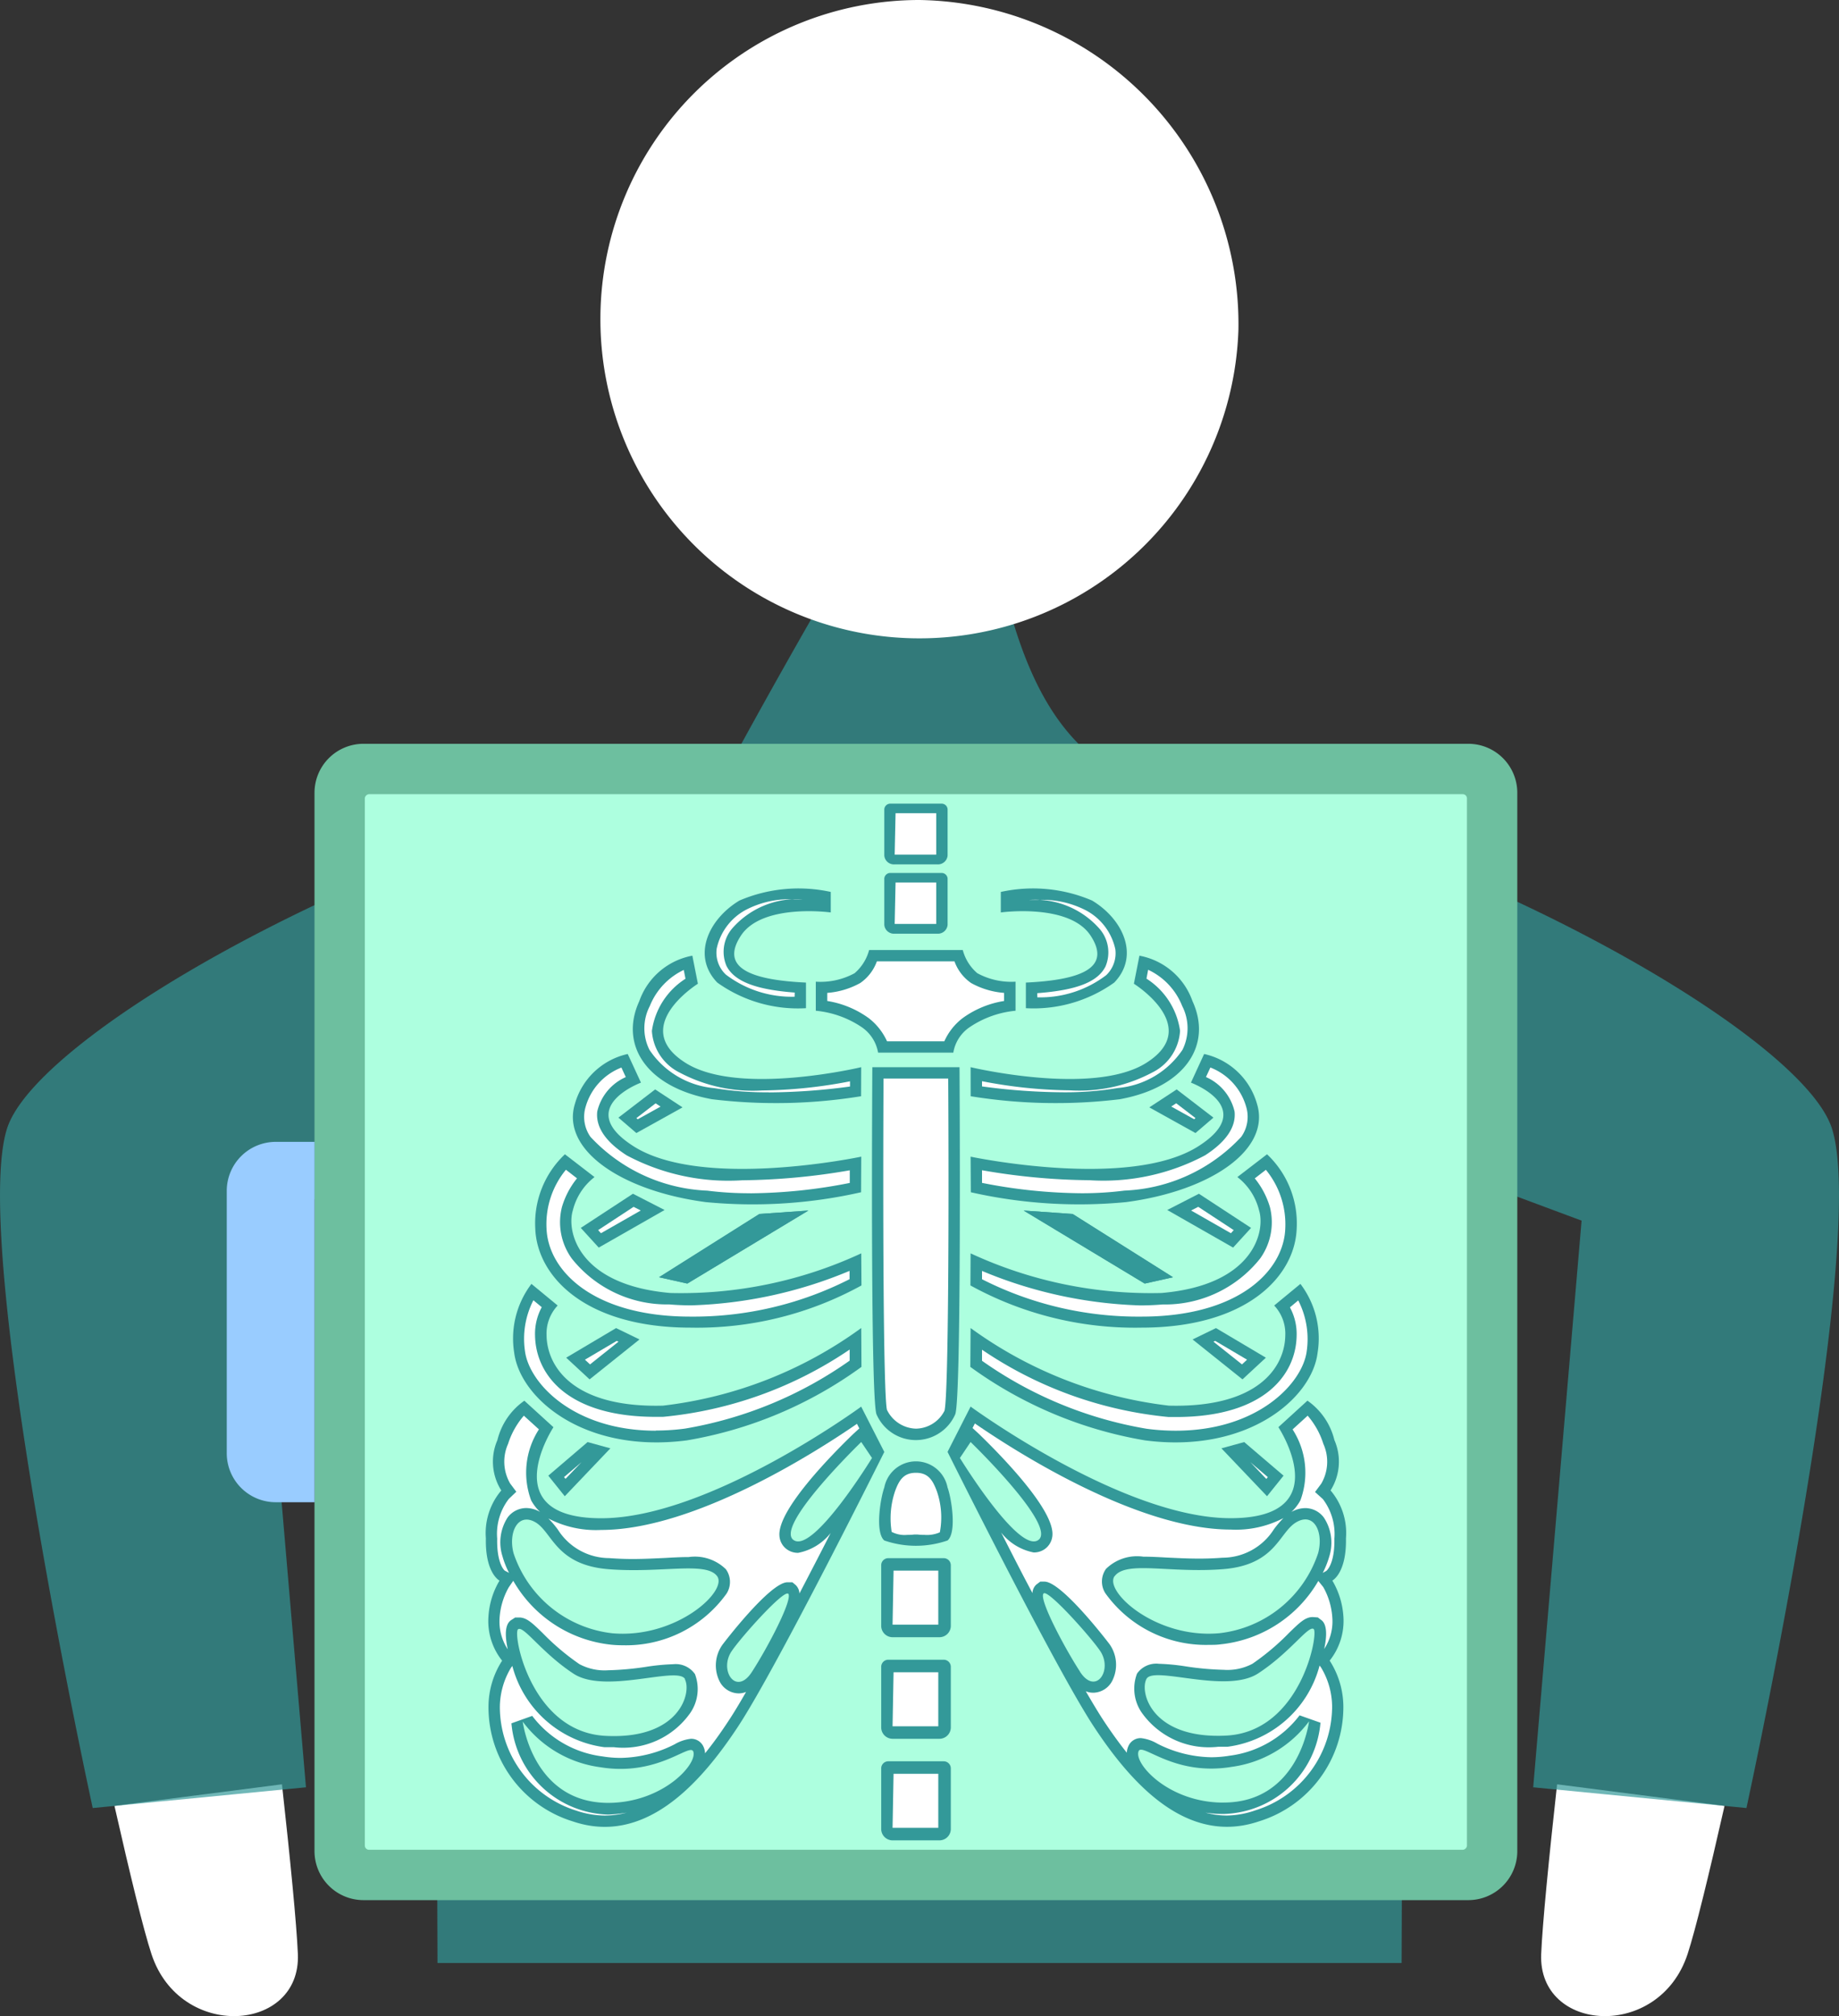 <svg xmlns="http://www.w3.org/2000/svg" width="33.178" height="36.363" viewBox="0 0 33.178 36.363"><rect x="0" y="0" width="33.178" height="36.363" fill="#333333" stroke="none"/><g transform="translate(-379.513 -246.493)"><path d="M396.093,255.636h-2.879c-.672,1.156-1.352,2.358-2.036,3.62a6.049,6.049,0,0,0,6.952,0C396.859,258.484,396.412,256.966,396.093,255.636Z" transform="translate(1.448 1.135)" fill="#399" opacity="0.7"/><path d="M382.018,278.185c-.144-.436-.387-1.436-.668-2.674l3.022-.389c.151,1.368.263,2.509.287,3.061C384.718,279.6,382.533,279.751,382.018,278.185Z" transform="translate(0.228 3.555)" fill="#fff"/><g transform="translate(390.348 246.493)"><path d="M400.659,252.433a5.757,5.757,0,1,1-5.753-5.94A5.848,5.848,0,0,1,400.659,252.433Z" transform="translate(-389.151 -246.493)" fill="#fff"/></g><path d="M406.888,278.185c.143-.436.386-1.436.667-2.674l-3.021-.389c-.151,1.368-.263,2.509-.287,3.061C404.188,279.6,406.372,279.751,406.888,278.185Z" transform="translate(3.071 3.555)" fill="#fff"/><path d="M412.565,265.317c-.571-1.807-7.406-5.561-12.987-6.461a6.051,6.051,0,0,1-6.953,0c-5.581.9-12.416,4.654-12.986,6.461-.668,2.116,1.547,12.253,1.547,12.253l3.847-.374-.873-10.221,3.193-1.189.053,14.579H404.8l.054-14.579,3.193,1.189-.873,10.221,3.847.374S413.233,267.432,412.565,265.317Z" transform="translate(0 1.535)" fill="#399" opacity="0.7"/><path d="M.884,0H20.817A.884.884,0,0,1,21.7.884V19.973a.884.884,0,0,1-.884.884H.884A.884.884,0,0,1,0,19.973V.884A.884.884,0,0,1,.884,0Z" transform="translate(385.187 259.909)" fill="#6dbf9f"/><rect width="19.04" height="19.884" rx="0.076" transform="translate(405.979 260.818) rotate(90)" fill="#adffdf"/><g transform="translate(388.279 260.989)"><path d="M396.027,262.446v.462a2.5,2.5,0,0,0,1.594-.462c.463-.479.163-1.142-.4-1.48a2.712,2.712,0,0,0-1.646-.155v.37s1.233-.17,1.619.417S397.013,262.4,396.027,262.446Z" transform="translate(-386.285 -259.219)" fill="#399"/><path d="M396.175,262.615c.707-.053,1.089-.2,1.231-.48a.651.651,0,0,0-.1-.673,1.545,1.545,0,0,0-1.273-.529c.049,0,.1,0,.154,0a1.716,1.716,0,0,1,.87.19,1.042,1.042,0,0,1,.527.7.547.547,0,0,1-.164.467,1.962,1.962,0,0,1-1.243.4Z" transform="translate(-386.228 -259.197)" fill="#fff"/><path d="M395.09,263.838s2.211.528,3.17-.078c1.025-.648-.224-1.427-.224-1.427l.1-.506a1.258,1.258,0,0,1,.958.822c.359.782-.124,1.55-1.311,1.767a9.588,9.588,0,0,1-2.692-.054Z" transform="translate(-386.345 -259.085)" fill="#399"/><path d="M396.737,264.263a11.261,11.261,0,0,1-1.464-.106v-.094a8.713,8.713,0,0,0,1.586.165,2.809,2.809,0,0,0,1.487-.323.9.9,0,0,0,.5-.751,1.338,1.338,0,0,0-.606-.941l.03-.16a1.212,1.212,0,0,1,.614.653.877.877,0,0,1,.006.79,1.574,1.574,0,0,1-1.168.69A5.712,5.712,0,0,1,396.737,264.263Z" transform="translate(-386.322 -259.057)" fill="#fff"/><path d="M395.09,265.256s2.878.608,4.119-.194c1.071-.691-.144-1.141-.144-1.141l.238-.517a1.279,1.279,0,0,1,.954.9c.252.823-.83,1.569-2.363,1.772a8.86,8.86,0,0,1-2.8-.178Z" transform="translate(-386.345 -258.889)" fill="#399"/><path d="M397.066,265.889a9.508,9.508,0,0,1-1.793-.187v-.228a11.762,11.762,0,0,0,1.941.18,3.909,3.909,0,0,0,2.083-.449c.383-.247.562-.514.532-.791a.9.9,0,0,0-.516-.621l.08-.172a1.074,1.074,0,0,1,.646.71.623.623,0,0,1-.089.54,3.044,3.044,0,0,1-2.106.97A6.041,6.041,0,0,1,397.066,265.889Z" transform="translate(-386.322 -258.862)" fill="#fff"/><path d="M395.09,266.8a7.72,7.72,0,0,0,3.446.715c1.666-.144,1.875-1.116,1.758-1.491a1.083,1.083,0,0,0-.391-.6l.535-.411a1.712,1.712,0,0,1,.535,1.338c-.03.862-.9,1.789-2.8,1.789a6.154,6.154,0,0,1-3.086-.761Z" transform="translate(-386.345 -258.689)" fill="#399"/><path d="M398.153,267.911a6.218,6.218,0,0,1-2.88-.674v-.15a8,8,0,0,0,2.852.622c.138,0,.274-.006.406-.017a2.192,2.192,0,0,0,1.758-.827,1.119,1.119,0,0,0,.178-.929,1.493,1.493,0,0,0-.273-.518l.2-.155a1.549,1.549,0,0,1,.35,1.057C400.718,267.086,399.9,267.911,398.153,267.911Z" transform="translate(-386.322 -258.659)" fill="#fff"/><path d="M395.09,267.89a7.564,7.564,0,0,0,3.577,1.4c1.626.042,2.09-.706,2.1-1.261a.741.741,0,0,0-.2-.545l.473-.39a1.624,1.624,0,0,1,.31,1.243c-.1.823-1.267,1.821-3.116,1.579a7.471,7.471,0,0,1-3.149-1.325Z" transform="translate(-386.345 -258.432)" fill="#399"/><path d="M398.768,269.709a4,4,0,0,1-.525-.035,7.223,7.223,0,0,1-2.97-1.226v-.2a7.205,7.205,0,0,0,3.367,1.214h.132c1.586,0,2.164-.757,2.177-1.465a1.012,1.012,0,0,0-.121-.513l.15-.125a1.527,1.527,0,0,1,.153.916C401.056,268.851,400.253,269.709,398.768,269.709Z" transform="translate(-386.322 -258.399)" fill="#fff"/><path d="M399.115,264.482l-.324.278-.833-.463.494-.324Z" transform="translate(-385.989 -258.819)" fill="#399"/><path d="M398.31,264.254l.089-.059.348.267-.024.021Z" transform="translate(-385.945 -258.791)" fill="#fff"/><path d="M398.817,265.647l-.571.293,1.188.678.324-.355Z" transform="translate(-385.953 -258.611)" fill="#399"/><path d="M398.628,265.923l.129-.066.64.42-.051.056Z" transform="translate(-385.905 -258.585)" fill="#fff"/><path d="M401.213,268.967a1.214,1.214,0,0,1,.486.71.971.971,0,0,1-.069.909,1.187,1.187,0,0,1,.278.863c.012.633-.246.763-.246.763a1.452,1.452,0,0,1,.2.651,1.149,1.149,0,0,1-.248.793,1.546,1.546,0,0,1,.247.817,2.156,2.156,0,0,1-1.522,2.082c-1.275.432-2.273-.633-2.982-1.712s-2.637-4.952-2.637-4.952l.416-.817s2.746,2.013,4.69,2.013.863-1.642.863-1.642Zm-6.077.746-.193.288s1.058,1.727,1.413,1.481S395.136,269.713,395.136,269.713Zm2.6,2.416c-.206.268.735,1.137,1.886,1.033a2.128,2.128,0,0,0,1.784-1.445c.1-.375-.07-.741-.389-.56s-.366.772-1.323.849S397.952,271.852,397.738,272.129Zm2.016,2.879c1.347-.072,1.666-1.85,1.573-1.922s-.422.422-1,.8-1.887-.142-2.016.1S398.406,275.08,399.754,275.008Zm-.052,1.208c1.364,0,1.542-1.465,1.542-1.465a2.088,2.088,0,0,1-1.4.822c-1.026.17-1.6-.432-1.673-.288C398.067,275.5,398.7,276.219,399.7,276.217Zm-2.591-2.36c.286.44.6-.031.362-.378-.178-.261-.933-1.105-1.017-1.034C396.356,272.531,396.826,273.418,397.111,273.857Z" transform="translate(-386.391 -258.199)" fill="#399"/><path d="M399.712,276.42a1.485,1.485,0,0,1-.389-.052,2.175,2.175,0,0,0,.325.024,1.8,1.8,0,0,0,1.75-1.646l-.377-.133a1.881,1.881,0,0,1-1.262.728,2.076,2.076,0,0,1-.332.028,2.207,2.207,0,0,1-.972-.245.743.743,0,0,0-.295-.1.24.24,0,0,0-.225.139.332.332,0,0,0-.031.124c-.141-.176-.282-.372-.426-.59-.087-.133-.193-.31-.314-.518a.362.362,0,0,0,.137.026h0a.393.393,0,0,0,.345-.224.643.643,0,0,0-.054-.652c-.008-.011-.857-1.128-1.174-1.128h-.075l-.071.053a.22.22,0,0,0-.07.154c-.2-.373-.389-.748-.565-1.092a.985.985,0,0,0,.587.359h0a.34.34,0,0,0,.2-.061.331.331,0,0,0,.138-.246c.037-.46-.92-1.438-1.332-1.837l-.109-.1.042-.083c.673.464,2.909,1.914,4.615,1.914a1.85,1.85,0,0,0,.952-.207,1.832,1.832,0,0,0-.171.2,1.1,1.1,0,0,1-.927.515c-.133.01-.271.016-.422.016-.211,0-.409-.011-.589-.019-.154-.009-.3-.016-.42-.016a.8.8,0,0,0-.672.22.392.392,0,0,0-.013.438,2.229,2.229,0,0,0,1.873.933c.069,0,.137,0,.207-.01a2.312,2.312,0,0,0,1.763-1.143l.09.111a1.294,1.294,0,0,1,.163.552.9.9,0,0,1-.147.564c.09-.41-.019-.5-.058-.526l-.056-.043-.091-.007c-.136,0-.238.1-.425.282a4.425,4.425,0,0,1-.663.56.963.963,0,0,1-.518.11,5.339,5.339,0,0,1-.687-.062,3.865,3.865,0,0,0-.486-.047.423.423,0,0,0-.393.178.763.763,0,0,0,.083.7,1.483,1.483,0,0,0,1.381.619c.054,0,.11,0,.167,0a1.985,1.985,0,0,0,1.663-1.465l.026.034a1.381,1.381,0,0,1,.2.7,1.964,1.964,0,0,1-1.383,1.877A1.619,1.619,0,0,1,399.712,276.42Zm1.727-4.376a1.638,1.638,0,0,0,.119-.3.824.824,0,0,0-.1-.7.42.42,0,0,0-.334-.169.522.522,0,0,0-.251.07.8.8,0,0,0,.163-.21,1.436,1.436,0,0,0-.141-1.279l.272-.248a1.44,1.44,0,0,1,.283.508.785.785,0,0,1-.037.717l-.113.152.141.127a1.043,1.043,0,0,1,.208.714c.009.468-.145.582-.147.583Z" transform="translate(-386.341 -258.169)" fill="#fff"/><path d="M400.236,270.237l-.71-.606-.411.113.823.864Z" transform="translate(-385.845 -258.116)" fill="#399"/><path d="M399.579,269.954l.315.269-.027.033Z" transform="translate(-385.787 -258.076)" fill="#fff"/><path d="M399.975,268.336l-.9-.534-.422.205.9.72Z" transform="translate(-385.903 -258.343)" fill="#399"/><path d="M398.988,268.023l.031-.015.574.339-.091.085Z" transform="translate(-385.861 -258.318)" fill="#fff"/><path d="M398.125,267.233l.51-.114-1.81-1.141-.884-.062Z" transform="translate(-386.239 -258.577)" fill="#399"/><path d="M398.125,267.233l.51-.114-1.81-1.141-.884-.062Z" transform="translate(-386.239 -258.577)" fill="#399"/><path d="M395.519,262.154a.825.825,0,0,1-.262-.418h-1.69a.833.833,0,0,1-.262.418,1.289,1.289,0,0,1-.7.153v.524a1.782,1.782,0,0,1,.824.293.7.7,0,0,1,.3.463h1.357a.692.692,0,0,1,.3-.463,1.776,1.776,0,0,1,.823-.293v-.524A1.285,1.285,0,0,1,395.519,262.154Z" transform="translate(-386.653 -259.096)" fill="#399"/><path d="M393.867,263.36a1.1,1.1,0,0,0-.328-.416,1.738,1.738,0,0,0-.75-.311v-.146a1.455,1.455,0,0,0,.595-.178.807.807,0,0,0,.3-.391h1.4a.807.807,0,0,0,.3.391,1.455,1.455,0,0,0,.595.178v.146a1.732,1.732,0,0,0-.75.311,1.079,1.079,0,0,0-.328.416Z" transform="translate(-386.63 -259.074)" fill="#fff"/><path d="M395.086,263.616h-1.573s-.039,6,.076,6.263a.775.775,0,0,0,1.419,0C395.125,269.611,395.086,263.616,395.086,263.616Z" transform="translate(-386.541 -258.863)" fill="#399"/><path d="M394.278,270.113a.6.6,0,0,1-.523-.339c-.067-.273-.074-3.727-.062-5.976h1.167c.014,2.249.006,5.7-.067,5.992A.589.589,0,0,1,394.278,270.113Z" transform="translate(-386.519 -258.84)" fill="#fff"/><path d="M392.649,262.446v.462a2.5,2.5,0,0,1-1.6-.462c-.463-.479-.162-1.142.4-1.48a2.716,2.716,0,0,1,1.647-.155v.37s-1.233-.17-1.62.417S391.663,262.4,392.649,262.446Z" transform="translate(-386.874 -259.219)" fill="#399"/><path d="M392.422,262.679a1.962,1.962,0,0,1-1.243-.4.543.543,0,0,1-.164-.467,1.039,1.039,0,0,1,.527-.7,1.713,1.713,0,0,1,.87-.19c.053,0,.1,0,.154,0a1.547,1.547,0,0,0-1.274.529.651.651,0,0,0-.1.673c.141.277.524.427,1.231.48Z" transform="translate(-386.851 -259.197)" fill="#fff"/><path d="M393.789,263.838s-2.211.528-3.169-.078c-1.026-.648.223-1.427.223-1.427l-.1-.506a1.258,1.258,0,0,0-.958.822c-.359.782.123,1.55,1.311,1.767a9.579,9.579,0,0,0,2.691-.054Z" transform="translate(-387.018 -259.085)" fill="#399"/><path d="M392.1,264.263a5.709,5.709,0,0,1-.986-.075,1.57,1.57,0,0,1-1.168-.691.868.868,0,0,1,.006-.789,1.225,1.225,0,0,1,.613-.652l.031.159a1.335,1.335,0,0,0-.606.941.9.9,0,0,0,.5.751,2.816,2.816,0,0,0,1.488.323,8.735,8.735,0,0,0,1.586-.165v.094a11.287,11.287,0,0,1-1.464.106Z" transform="translate(-386.995 -259.057)" fill="#fff"/><path d="M393.909,265.256s-2.877.608-4.118-.194c-1.071-.691.144-1.141.144-1.141l-.239-.517a1.277,1.277,0,0,0-.953.9c-.252.823.83,1.569,2.363,1.772a8.851,8.851,0,0,0,2.8-.178Z" transform="translate(-387.137 -258.889)" fill="#399"/><path d="M391.888,265.889a6.015,6.015,0,0,1-.779-.047,3.05,3.05,0,0,1-2.107-.97.626.626,0,0,1-.088-.54,1.075,1.075,0,0,1,.646-.71l.079.172a.9.9,0,0,0-.515.621c-.03.278.148.544.532.791a3.906,3.906,0,0,0,2.083.449,11.919,11.919,0,0,0,1.941-.18v.228a9.52,9.52,0,0,1-1.793.187Z" transform="translate(-387.115 -258.862)" fill="#fff"/><path d="M393.984,266.8a7.713,7.713,0,0,1-3.444.715c-1.666-.144-1.876-1.116-1.759-1.491a1.09,1.09,0,0,1,.391-.6l-.534-.411a1.712,1.712,0,0,0-.535,1.338c.03.862.9,1.789,2.8,1.789a6.153,6.153,0,0,0,3.085-.761Z" transform="translate(-387.212 -258.689)" fill="#399"/><path d="M390.876,267.911c-1.744,0-2.565-.825-2.592-1.592a1.541,1.541,0,0,1,.35-1.057l.2.155a1.494,1.494,0,0,0-.272.518,1.119,1.119,0,0,0,.178.929,2.192,2.192,0,0,0,1.758.827q.2.017.4.017a8,8,0,0,0,2.853-.622v.15A6.218,6.218,0,0,1,390.876,267.911Z" transform="translate(-387.19 -258.659)" fill="#fff"/><path d="M394.028,267.89a7.558,7.558,0,0,1-3.577,1.4c-1.624.042-2.089-.706-2.1-1.261a.741.741,0,0,1,.2-.545l-.473-.39a1.627,1.627,0,0,0-.311,1.243c.106.823,1.268,1.821,3.117,1.579a7.463,7.463,0,0,0,3.148-1.325Z" transform="translate(-387.256 -258.432)" fill="#399"/><path d="M390.3,269.709c-1.485,0-2.287-.858-2.361-1.437a1.526,1.526,0,0,1,.152-.916l.151.125a1.011,1.011,0,0,0-.121.513c.013.708.591,1.465,2.176,1.465h.133a7.2,7.2,0,0,0,3.367-1.214v.2a7.245,7.245,0,0,1-2.97,1.226,4.029,4.029,0,0,1-.526.035Z" transform="translate(-387.234 -258.399)" fill="#fff"/><path d="M389.437,264.482l.324.278.833-.463-.494-.324Z" transform="translate(-387.046 -258.819)" fill="#399"/><path d="M389.726,264.463l.347-.267.089.059-.412.229Z" transform="translate(-387.011 -258.791)" fill="#fff"/><path d="M389.774,265.647l.571.293-1.188.678-.324-.355Z" transform="translate(-387.121 -258.611)" fill="#399"/><path d="M389.112,266.277l.64-.42.129.066-.718.41Z" transform="translate(-387.087 -258.585)" fill="#fff"/><path d="M388.53,269.446s-1.08,1.642.863,1.642,4.689-2.013,4.689-2.013l.417.817s-1.928,3.873-2.638,4.952-1.708,2.144-2.982,1.712a2.155,2.155,0,0,1-1.521-2.082,1.541,1.541,0,0,1,.246-.817,1.144,1.144,0,0,1-.247-.793,1.436,1.436,0,0,1,.2-.651s-.26-.13-.246-.763a1.187,1.187,0,0,1,.278-.863.973.973,0,0,1-.07-.909,1.219,1.219,0,0,1,.486-.71Zm4.334,2.036c.355.246,1.413-1.481,1.413-1.481l-.194-.288S392.509,271.234,392.863,271.482Zm-3.341.525c-.957-.076-1.012-.673-1.323-.849s-.488.184-.39.56a2.13,2.13,0,0,0,1.784,1.445c1.152.1,2.093-.766,1.887-1.033S390.479,272.083,389.522,272.007Zm1.382,1.984c-.127-.245-1.439.278-2.014-.1s-.9-.873-1-.8.227,1.85,1.574,1.922S391.028,274.227,390.9,273.991Zm.145,1.3c-.07-.144-.648.457-1.674.288a2.084,2.084,0,0,1-1.4-.822s.179,1.463,1.542,1.465C390.519,276.219,391.151,275.5,391.049,275.286Zm1.714-2.841c-.084-.071-.841.773-1.018,1.034-.236.346.078.817.363.378S392.863,272.531,392.763,272.445Z" transform="translate(-387.311 -258.199)" fill="#399"/><path d="M389.827,276.368a1.526,1.526,0,0,1-.393.052,1.612,1.612,0,0,1-.511-.087,1.962,1.962,0,0,1-1.383-1.877,1.394,1.394,0,0,1,.2-.7l.025-.034a1.988,1.988,0,0,0,1.663,1.466c.058,0,.115,0,.169,0h0a1.479,1.479,0,0,0,1.379-.619.761.761,0,0,0,.084-.7.424.424,0,0,0-.393-.178,3.881,3.881,0,0,0-.487.047,5.3,5.3,0,0,1-.686.062.963.963,0,0,1-.518-.11,4.424,4.424,0,0,1-.663-.56c-.187-.182-.29-.282-.425-.282h-.071l-.076.049c-.04.03-.148.116-.058.526a.915.915,0,0,1-.148-.564,1.291,1.291,0,0,1,.165-.554l.082-.119a2.314,2.314,0,0,0,1.768,1.153c.07.007.139.01.208.01a2.231,2.231,0,0,0,1.873-.933.392.392,0,0,0-.013-.438.8.8,0,0,0-.672-.22c-.125,0-.266.007-.422.016-.179.008-.378.019-.589.019-.15,0-.288-.006-.422-.016a1.1,1.1,0,0,1-.927-.515,1.714,1.714,0,0,0-.171-.2,1.855,1.855,0,0,0,.953.207c1.705,0,3.941-1.45,4.615-1.914l.042.083-.109.1c-.414.4-1.369,1.377-1.332,1.837a.324.324,0,0,0,.138.246.337.337,0,0,0,.2.061.981.981,0,0,0,.587-.359c-.175.344-.369.718-.564,1.092a.225.225,0,0,0-.07-.154l-.057-.048-.089,0c-.318,0-1.166,1.116-1.174,1.128a.643.643,0,0,0-.054.652.392.392,0,0,0,.345.224h0a.36.36,0,0,0,.136-.026c-.119.208-.226.386-.314.518-.143.218-.284.414-.426.589a.311.311,0,0,0-.03-.123.242.242,0,0,0-.225-.139.743.743,0,0,0-.295.1,2.217,2.217,0,0,1-.974.245,2.087,2.087,0,0,1-.332-.028,1.879,1.879,0,0,1-1.262-.73l-.375.134a1.8,1.8,0,0,0,1.746,1.646h0A2.453,2.453,0,0,0,389.827,276.368Zm-2.2-4.366h0s-.145-.119-.135-.577a1.032,1.032,0,0,1,.21-.716l.135-.129-.112-.15a.787.787,0,0,1-.036-.715,1.441,1.441,0,0,1,.284-.507l.272.247a1.436,1.436,0,0,0-.141,1.279.821.821,0,0,0,.162.21.515.515,0,0,0-.25-.07.421.421,0,0,0-.335.169.828.828,0,0,0-.094.7,1.562,1.562,0,0,0,.119.3Z" transform="translate(-387.288 -258.169)" fill="#fff"/><path d="M388.312,270.237l.709-.606.411.113-.823.864Z" transform="translate(-387.186 -258.116)" fill="#399"/><path d="M388.565,270.223l.315-.269-.288.3Z" transform="translate(-387.155 -258.076)" fill="#fff"/><path d="M388.6,268.336l.9-.534.422.205-.9.72Z" transform="translate(-387.151 -258.343)" fill="#399"/><path d="M388.9,268.347l.574-.339.031.015-.513.409Z" transform="translate(-387.113 -258.318)" fill="#fff"/><path d="M390.6,267.233l-.51-.114,1.81-1.141.884-.062Z" transform="translate(-386.966 -258.577)" fill="#399"/><path d="M390.6,267.233l-.51-.114,1.81-1.141.884-.062Z" transform="translate(-386.966 -258.577)" fill="#399"/><path d="M394.856,270.412a.581.581,0,0,0-1.141,0c-.07.192-.17.812,0,.956a1.75,1.75,0,0,0,1.141,0C395.026,271.224,394.926,270.6,394.856,270.412Z" transform="translate(-386.527 -258.078)" fill="#399"/><path d="M394.418,271.244a1.06,1.06,0,0,1-.13-.007l-.024,0-.026,0a1.04,1.04,0,0,1-.13.007.51.51,0,0,1-.282-.054,1.527,1.527,0,0,1,.06-.731c.076-.212.163-.335.378-.335s.3.123.378.335a1.446,1.446,0,0,1,.053.739.576.576,0,0,1-.275.046Z" transform="translate(-386.505 -258.055)" fill="#fff"/><path d="M394.782,271.494h-1a.128.128,0,0,0-.127.127v1.092a.206.206,0,0,0,.206.207h.843a.206.206,0,0,0,.207-.207v-1.092A.128.128,0,0,0,394.782,271.494Z" transform="translate(-386.523 -257.885)" fill="#399"/><path d="M393.837,272.669l.018-.975h.807v.975Z" transform="translate(-386.5 -257.86)" fill="#fff"/><path d="M394.73,260.5h-.909a.108.108,0,0,0-.116.1v.836a.174.174,0,0,0,.187.159h.767a.175.175,0,0,0,.188-.159v-.836A.108.108,0,0,0,394.73,260.5Z" transform="translate(-386.517 -259.25)" fill="#399"/><path d="M393.871,261.4l.016-.747h.734v.747Z" transform="translate(-386.496 -259.231)" fill="#fff"/><path d="M394.73,259.388h-.909a.108.108,0,0,0-.116.1v.836a.174.174,0,0,0,.187.159h.767a.175.175,0,0,0,.188-.159v-.836A.108.108,0,0,0,394.73,259.388Z" transform="translate(-386.517 -259.388)" fill="#399"/><path d="M393.871,260.288l.016-.747h.734v.747Z" transform="translate(-386.496 -259.369)" fill="#fff"/><path d="M394.782,273.124h-1a.128.128,0,0,0-.127.127v1.092a.206.206,0,0,0,.206.207h.843a.206.206,0,0,0,.207-.207v-1.092A.128.128,0,0,0,394.782,273.124Z" transform="translate(-386.523 -257.683)" fill="#399"/><path d="M393.837,274.3l.018-.975h.807v.975Z" transform="translate(-386.5 -257.658)" fill="#fff"/><path d="M394.782,274.753h-1a.128.128,0,0,0-.127.127v1.092a.206.206,0,0,0,.206.207h.843a.206.206,0,0,0,.207-.207V274.88A.128.128,0,0,0,394.782,274.753Z" transform="translate(-386.523 -257.48)" fill="#399"/><path d="M393.837,275.928l.018-.975h.807v.975Z" transform="translate(-386.5 -257.455)" fill="#fff"/></g><path d="M.884,0h.7a0,0,0,0,1,0,0V6.5a0,0,0,0,1,0,0h-.7A.884.884,0,0,1,0,5.613V.884A.884.884,0,0,1,.884,0Z" transform="translate(383.604 267.089)" fill="#9cf"/></g></svg>